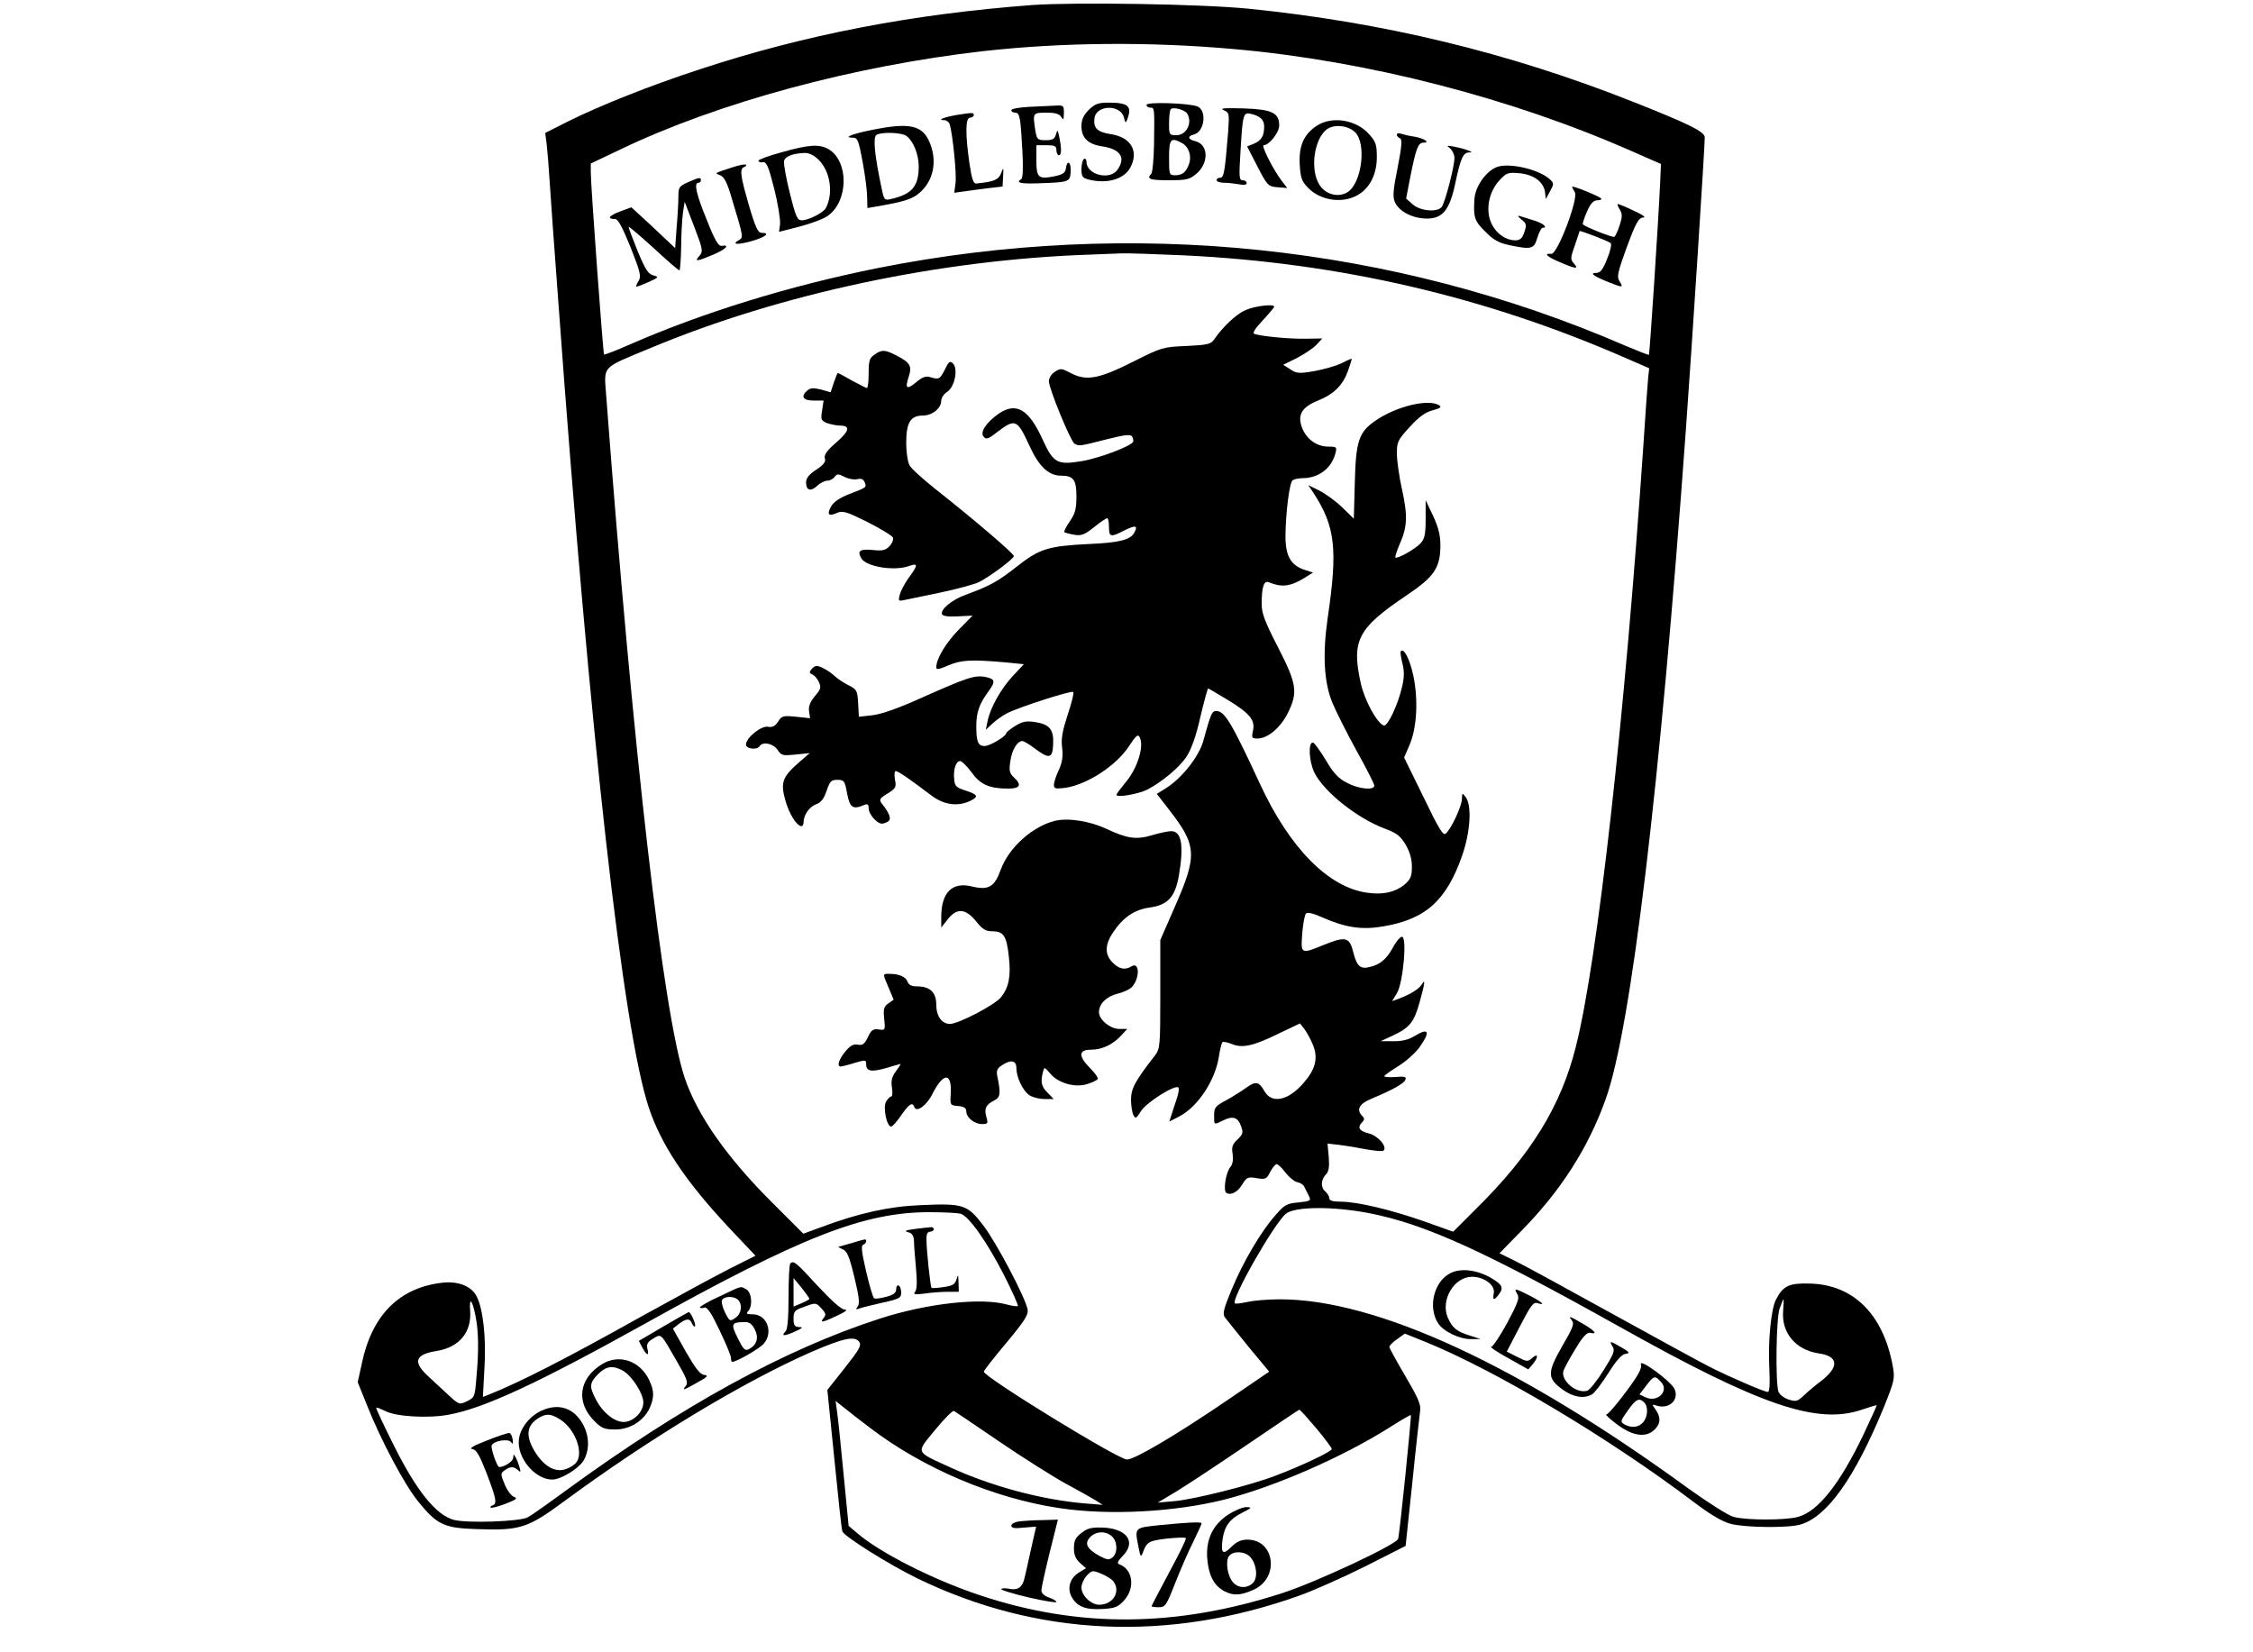 <?xml version="1.0" standalone="no"?>
<!DOCTYPE svg PUBLIC "-//W3C//DTD SVG 20010904//EN"
 "http://www.w3.org/TR/2001/REC-SVG-20010904/DTD/svg10.dtd">
<svg version="1.0" xmlns="http://www.w3.org/2000/svg"
 width="900pt" height="660pt" viewBox="0 0 900 660"
 preserveAspectRatio="xMidYMid meet">

<g transform="translate(0,660) scale(0.1,-0.1)"
fill="#000000" stroke="none">
<path d="M4125 6580 c-480 -36 -908 -118 -1330 -257 -199 -65 -397 -144 -526
-208 l-91 -46 6 -47 c3 -26 8 -87 11 -137 3 -49 19 -274 36 -500 126 -1731
258 -2902 361 -3210 50 -149 146 -293 321 -480 l105 -111 -96 -48 c-54 -27
-214 -114 -357 -193 -307 -172 -490 -265 -613 -314 l-23 -9 6 112 c8 122 -5
239 -31 290 -21 41 -75 62 -139 54 -171 -20 -280 -130 -320 -324 l-16 -73 37
-92 c55 -139 149 -316 204 -384 76 -94 104 -107 236 -111 172 -6 202 4 346
110 343 253 720 480 992 599 128 55 172 64 189 38 9 -14 -3 -33 -59 -104 l-69
-87 28 -276 c15 -152 29 -282 32 -289 7 -20 187 -133 300 -188 479 -232 1002
-256 1527 -68 56 20 175 73 263 117 l160 81 27 255 c14 140 29 269 31 285 4
24 -9 53 -59 138 -35 60 -64 112 -64 117 0 5 14 19 31 31 l31 22 82 -33 c281
-114 734 -384 1071 -639 69 -52 115 -79 149 -88 59 -15 226 -17 277 -3 107 30
218 186 334 468 43 107 45 116 36 165 -38 208 -158 327 -334 330 -81 2 -104
-9 -133 -65 -19 -37 -32 -166 -26 -275 3 -60 1 -93 -6 -93 -14 0 -151 59 -232
100 -36 18 -211 114 -389 212 -179 99 -353 194 -388 211 l-63 31 89 91 c157
160 266 331 335 524 102 284 218 1251 321 2681 25 345 75 1123 75 1161 0 23
-61 53 -288 143 -494 196 -997 317 -1532 371 -184 19 -694 27 -865 15z m804
-176 c534 -47 1115 -197 1601 -413 l105 -46 -3 -70 c-6 -140 -42 -689 -45
-692 -2 -2 -44 15 -94 36 -932 404 -1975 512 -2988 310 -353 -71 -699 -178
-989 -305 -55 -24 -101 -42 -103 -40 -4 4 -53 675 -53 726 l0 37 118 56 c392
188 933 334 1452 393 315 35 663 38 999 8z m-199 -824 c624 -30 1207 -166
1766 -411 l92 -40 -4 -37 c-2 -20 -11 -140 -19 -267 -74 -1088 -183 -2062
-270 -2406 -59 -236 -179 -431 -397 -646 l-93 -93 -115 41 c-134 47 -265 78
-332 79 -34 0 -48 4 -48 14 0 7 -7 19 -15 26 -20 16 -19 47 1 68 12 12 15 29
12 70 l-5 54 46 -5 c25 -3 74 -11 109 -18 34 -6 66 -9 69 -5 16 16 -23 60 -60
69 -38 9 -46 24 -25 45 9 9 9 15 0 24 -25 25 -13 49 36 69 84 35 131 61 136
76 5 12 -2 14 -39 11 -25 -2 -45 0 -45 3 0 4 25 21 55 40 30 18 68 52 85 75
46 65 38 81 -22 44 -22 -13 -50 -20 -83 -19 l-50 0 50 23 c66 31 84 53 106
133 21 75 24 97 8 70 -10 -17 -45 -39 -93 -57 l-25 -9 20 33 c25 44 41 232 18
224 -8 -2 -25 -23 -37 -47 -25 -44 -51 -65 -92 -74 -36 -9 -50 4 -64 59 -15
61 -30 65 -117 30 -93 -38 -93 -38 -87 45 3 39 10 75 15 80 6 6 29 1 64 -15
93 -41 158 -51 241 -37 172 28 256 103 319 284 33 94 39 200 14 233 -14 18
-14 18 -15 -7 0 -28 -43 -121 -65 -139 -10 -9 -28 20 -89 147 l-77 157 22 51
c29 68 35 179 15 275 -14 66 -37 112 -50 99 -3 -3 0 -24 6 -48 8 -31 8 -56 -1
-94 -16 -71 -58 -160 -73 -155 -27 9 -76 98 -92 168 -38 172 -13 220 183 352
110 74 134 109 135 197 0 42 -7 72 -29 120 l-30 63 0 -75 c0 -61 -4 -79 -20
-97 -21 -23 -94 -64 -101 -57 -2 2 5 24 15 48 33 73 35 116 12 222 -12 53 -21
119 -21 146 0 45 4 54 51 105 36 40 62 59 92 67 30 8 37 13 26 20 -43 27 -171
-4 -254 -61 -67 -46 -79 -81 -83 -249 l-4 -143 -46 45 c-26 25 -67 55 -91 67
l-45 22 19 -28 c89 -136 100 -225 58 -507 -20 -142 -14 -253 19 -333 14 -34
57 -120 96 -191 40 -71 72 -135 72 -141 0 -20 -63 -14 -109 11 -34 17 -54 38
-85 91 -23 38 -46 69 -51 70 -20 2 -16 -75 5 -119 37 -77 172 -184 282 -225
48 -18 62 -29 83 -64 17 -29 25 -58 25 -88 0 -39 -5 -50 -30 -72 -37 -30 -85
-41 -148 -32 -155 21 -310 178 -429 435 -112 242 -141 291 -174 291 -18 0 -22
-10 -53 -122 -18 -62 -87 -149 -151 -188 l-34 -21 48 -62 c112 -144 115 -182
25 -387 l-59 -135 0 -217 c0 -208 -1 -217 -22 -245 -78 -100 -95 -131 -95
-176 0 -25 5 -53 10 -62 8 -15 12 -12 30 17 22 35 137 107 149 94 4 -3 1 -23
-6 -44 -7 -20 -16 -49 -21 -64 l-9 -28 39 20 c74 38 144 143 159 239 4 28 11
54 14 58 4 3 20 0 37 -7 42 -18 88 -8 187 41 l86 41 18 -23 c10 -13 26 -43 35
-66 20 -51 8 -96 -39 -149 -60 -70 -126 -84 -155 -34 -23 40 -35 43 -74 15
-18 -13 -54 -36 -80 -50 -43 -23 -48 -29 -48 -60 0 -40 -2 -39 37 -20 38 19
59 12 71 -25 9 -24 7 -31 -15 -52 -20 -19 -24 -29 -19 -58 3 -22 0 -40 -8 -50
-19 -21 -31 -96 -17 -105 19 -11 46 4 64 35 17 27 22 30 57 24 35 -6 40 -4 54
25 9 17 21 31 26 31 5 0 21 -15 35 -34 15 -19 36 -36 47 -38 12 -2 24 -10 28
-18 4 -8 12 -25 18 -36 10 -20 8 -22 -41 -27 -46 -4 -56 -9 -92 -51 -58 -65
-130 -188 -175 -297 -32 -77 -37 -97 -27 -111 7 -9 49 -62 94 -117 l83 -100
-154 -105 c-212 -145 -383 -246 -414 -246 -35 0 -572 330 -572 351 0 4 40 56
90 115 74 89 89 113 85 134 -11 51 -125 267 -177 335 -64 84 -80 89 -253 81
-124 -5 -246 -32 -398 -89 l-68 -25 -117 117 c-187 185 -306 355 -357 506 -86
258 -206 1301 -313 2719 -9 129 -25 112 177 196 519 217 1158 353 1756 373 44
2 100 4 125 5 25 1 137 -3 250 -8z m740 -3826 c224 -44 456 -150 995 -451 567
-318 795 -396 975 -333 30 10 56 18 57 17 1 -1 -23 -53 -52 -115 -95 -199
-182 -309 -262 -331 -50 -14 -207 -14 -258 0 -22 6 -102 57 -180 113 -675 492
-1247 757 -1634 756 -47 0 -106 -5 -130 -11 -24 -5 -46 -8 -48 -5 -16 16 156
318 204 358 36 29 188 30 333 2z m-1633 -2 c34 -10 106 -113 174 -246 33 -65
58 -121 55 -123 -2 -2 -21 0 -43 6 -103 29 -319 5 -508 -56 -378 -122 -789
-347 -1256 -688 -71 -52 -139 -100 -151 -106 -32 -17 -243 -24 -295 -10 -71
19 -149 116 -238 294 -42 83 -74 152 -72 154 2 2 19 -5 38 -14 42 -22 172 -29
251 -14 142 26 355 125 787 365 621 346 874 445 1136 444 55 0 110 -3 122 -6z
m-1937 -411 c12 -62 13 -136 3 -245 -6 -75 -7 -78 -37 -93 -31 -15 -33 -14
-75 25 -24 22 -60 56 -82 76 -61 57 -51 86 37 100 90 15 139 76 132 162 -4 57
9 42 22 -25z m5223 22 c-7 -87 50 -155 142 -169 80 -11 83 -54 9 -111 -21 -15
-51 -41 -67 -56 -27 -25 -32 -27 -63 -17 -18 6 -36 20 -40 32 -12 39 -9 292 5
331 7 20 14 37 15 37 2 0 1 -21 -1 -47z m-3648 -466 c212 -162 495 -282 757
-321 199 -30 459 -16 659 34 200 51 468 168 653 284 49 31 90 55 92 54 3 -4
-45 -478 -51 -495 -8 -23 -321 -170 -461 -216 -425 -138 -816 -141 -1213 -8
-188 63 -398 170 -488 248 l-33 28 -20 205 c-11 113 -22 225 -26 249 l-6 45
34 -27 c18 -15 65 -51 103 -80z m518 -56 c94 -64 213 -139 262 -166 50 -27
104 -57 120 -67 l30 -19 -75 6 c-172 15 -372 69 -537 145 -139 64 -135 54 -57
149 36 44 70 78 75 75 5 -3 87 -58 182 -123z m1265 54 c34 -41 62 -78 62 -83
0 -10 -120 -67 -226 -107 -99 -38 -320 -93 -400 -101 l-69 -6 75 45 c41 25
167 108 280 185 113 77 207 140 210 141 3 1 33 -33 68 -74z"/>
<path d="M4349 6161 c-21 -22 -29 -39 -29 -65 0 -47 27 -73 85 -81 71 -11 93
-45 59 -93 -31 -44 -124 -20 -124 32 0 9 -4 14 -10 11 -5 -3 -10 -22 -10 -40
0 -29 4 -36 28 -42 74 -19 143 1 168 49 34 65 1 120 -78 132 -54 8 -71 24 -66
63 6 55 105 57 118 3 5 -22 7 -23 13 -7 20 53 5 67 -75 67 -41 0 -54 -5 -79
-29z"/>
<path d="M4580 6181 c0 -6 7 -11 15 -11 17 0 17 1 15 -145 -1 -60 -6 -114 -11
-119 -20 -21 -6 -26 70 -26 70 0 83 3 109 25 52 43 50 118 -3 131 -30 7 -33
20 -5 27 42 11 52 96 13 112 -33 13 -203 19 -203 6z m162 -34 c23 -36 -2 -87
-42 -87 -29 0 -30 1 -30 48 0 27 3 52 7 56 10 10 56 -3 65 -17z m-21 -118 c28
-15 41 -53 28 -86 -12 -32 -26 -43 -56 -43 -22 0 -23 4 -23 70 0 75 7 83 51
59z"/>
<path d="M4108 6173 c-38 -2 -68 -8 -68 -13 0 -6 7 -10 15 -10 19 0 22 -20 29
-152 4 -66 2 -109 -4 -113 -24 -15 -4 -20 72 -17 119 4 123 5 125 47 2 38 -14
49 -19 13 -2 -18 -12 -25 -45 -32 -65 -13 -73 -6 -73 64 l0 60 40 0 c33 0 40
-3 40 -20 0 -11 5 -20 10 -20 11 0 11 28 1 75 -6 28 -7 28 -13 8 -5 -18 -13
-23 -41 -23 -32 0 -35 3 -41 38 -11 71 -11 72 44 72 36 0 52 -5 59 -17 9 -15
10 -12 11 15 0 31 -1 32 -37 30 -21 -1 -68 -3 -105 -5z"/>
<path d="M4888 6160 c23 -10 23 -13 18 -87 -13 -161 -17 -183 -32 -183 -8 0
-14 -4 -14 -10 0 -5 13 -10 29 -10 16 0 43 -3 60 -6 20 -4 31 -3 31 5 0 6 -7
11 -16 11 -14 0 -15 13 -9 108 9 157 11 165 43 157 37 -9 52 -24 52 -50 0 -38
-11 -56 -41 -69 l-27 -11 41 -80 c40 -77 43 -80 81 -83 l38 -3 -25 33 c-33 44
-80 138 -69 138 22 0 62 51 62 78 0 51 -27 65 -142 69 -76 2 -97 1 -80 -7z"/>
<path d="M3817 6140 c-49 -9 -75 -20 -44 -20 8 0 18 -8 21 -17 12 -42 28 -199
23 -234 l-5 -39 36 5 c21 3 64 9 97 13 l60 7 2 40 c2 38 2 38 -8 13 -10 -26
-28 -34 -99 -41 -11 -2 -18 17 -27 78 -17 117 -17 185 2 185 8 0 15 5 15 10 0
11 -4 11 -73 0z"/>
<path d="M5259 6097 c-51 -34 -71 -80 -67 -154 3 -53 8 -67 33 -93 48 -50 134
-64 195 -31 50 26 80 83 80 153 0 50 -4 62 -31 92 -51 58 -149 74 -210 33z
m155 -26 c45 -46 26 -201 -30 -238 -37 -24 -90 -10 -114 30 -38 62 -20 184 31
221 30 21 85 15 113 -13z"/>
<path d="M3483 6081 c-80 -16 -117 -31 -76 -31 19 0 23 -11 39 -97 10 -54 18
-117 18 -141 l1 -43 35 6 c110 19 143 29 171 53 57 47 74 125 44 200 -29 72
-79 84 -232 53z m138 -24 c28 -21 49 -74 49 -122 0 -79 -27 -111 -111 -130
-25 -6 -28 -4 -37 42 -29 136 -35 205 -21 214 20 13 101 10 120 -4z"/>
<path d="M5580 6062 c0 -6 6 -12 12 -14 10 -4 8 -31 -9 -118 -19 -94 -20 -118
-10 -139 17 -36 69 -63 124 -64 66 -1 94 33 117 144 21 98 31 119 54 120 14 0
13 2 -3 8 -11 5 -36 11 -55 15 -31 6 -33 5 -17 -7 9 -8 17 -25 17 -38 0 -35
-38 -180 -51 -196 -19 -22 -84 -16 -115 10 l-27 24 17 88 c22 110 31 135 51
135 30 0 5 17 -34 24 -22 3 -46 9 -55 12 -9 3 -16 2 -16 -4z"/>
<path d="M3123 5992 c-51 -14 -93 -29 -93 -34 0 -5 8 -8 18 -6 14 2 22 -16 45
-107 15 -60 25 -124 23 -141 l-4 -30 82 21 c46 12 97 31 113 43 83 59 84 218
3 266 -37 21 -77 19 -187 -12z m147 -30 c47 -47 60 -134 29 -193 -10 -19 -69
-49 -97 -49 -17 0 -24 16 -47 109 -15 60 -25 117 -23 127 3 19 34 31 81 33 19
1 38 -9 57 -27z"/>
<path d="M2930 5933 c-79 -26 -77 -24 -53 -33 16 -7 28 -29 46 -92 47 -154 47
-157 29 -167 -32 -18 -7 -20 51 -4 55 16 76 33 39 33 -14 0 -25 23 -50 109
-35 120 -38 147 -19 154 6 2 10 7 7 9 -3 3 -25 -1 -50 -9z"/>
<path d="M5980 5933 c-43 -16 -87 -77 -90 -128 -5 -72 0 -88 43 -130 32 -33
54 -45 95 -54 90 -19 100 -16 113 29 7 22 16 40 21 40 23 0 3 18 -33 29 -23 7
-48 15 -58 18 -10 3 -8 -2 7 -14 20 -16 21 -22 11 -51 -8 -24 -17 -32 -36 -32
-40 0 -81 31 -98 74 -21 52 -6 123 36 167 27 29 33 31 80 27 57 -6 96 -35 101
-77 l3 -26 17 31 c16 30 16 32 -1 48 -44 40 -162 67 -211 49z"/>
<path d="M2748 5872 c-35 -16 -38 -20 -38 -57 0 -22 -3 -77 -7 -123 l-6 -83
-51 48 c-28 27 -67 63 -88 82 l-36 33 -46 -17 c-45 -17 -52 -30 -18 -30 11 0
29 -34 61 -113 39 -98 43 -116 32 -134 -7 -11 -11 -21 -9 -23 2 -1 23 7 48 18
42 19 43 21 20 27 -20 5 -32 23 -62 95 -20 50 -37 94 -37 99 -1 4 43 -33 98
-83 54 -50 101 -91 105 -91 3 0 6 42 7 93 0 50 4 112 7 136 l7 45 38 -99 c35
-92 36 -99 21 -117 -22 -24 -11 -23 53 4 51 21 72 42 36 36 -13 -2 -27 21 -59
102 -43 105 -53 150 -34 150 6 0 10 5 10 10 0 13 -7 12 -52 -8z"/>
<path d="M6280 5854 c0 -2 5 -12 11 -22 15 -25 -69 -248 -94 -246 -33 3 -17
-12 36 -34 63 -27 75 -28 54 -4 -14 15 -14 22 4 72 10 30 19 55 19 57 0 4 115
-40 124 -48 5 -4 -1 -32 -14 -63 -17 -43 -27 -56 -43 -56 -29 0 -12 -13 51
-38 56 -22 58 -22 40 7 -10 16 -4 39 31 135 36 97 47 116 65 117 13 0 -1 11
-39 28 -33 16 -61 27 -63 26 -2 -2 2 -12 9 -23 10 -16 10 -28 -1 -62 -7 -22
-17 -43 -21 -46 -6 -4 -116 39 -126 50 -2 2 5 24 16 50 16 35 26 46 43 46 12
0 18 4 13 8 -13 11 -115 52 -115 46z"/>
<path d="M4975 5361 c-37 -16 -89 -65 -125 -117 -13 -19 -27 -22 -111 -26 -93
-4 -98 -5 -211 -62 -137 -69 -187 -79 -249 -47 -38 20 -43 21 -65 6 -14 -9
-24 -25 -24 -38 0 -29 86 -238 102 -249 18 -11 22 -10 128 17 71 18 96 21 102
12 4 -7 6 -16 5 -21 -6 -17 -134 -66 -206 -78 -96 -16 -113 -8 -155 84 -56
124 -106 153 -176 106 -50 -35 -76 -74 -61 -92 11 -13 19 -10 57 20 70 53 78
49 127 -58 37 -81 76 -118 125 -118 50 0 62 -16 62 -82 0 -51 -5 -69 -26 -100
-15 -21 -25 -41 -22 -44 3 -2 21 -7 39 -10 28 -5 42 0 79 30 25 20 48 36 53
36 4 0 7 -16 7 -35 0 -41 7 -42 61 -14 46 23 56 20 40 -9 -15 -28 -60 -40
-181 -45 -163 -8 -198 -19 -288 -90 -76 -60 -107 -77 -205 -113 -53 -19 -101
-58 -94 -77 3 -8 23 -11 63 -9 l59 3 -57 -58 c-51 -53 -88 -115 -88 -149 0
-10 11 -8 48 8 51 22 90 24 220 13 l82 -8 -44 -47 c-48 -52 -89 -125 -101
-180 l-7 -35 28 26 c16 15 43 33 59 41 50 25 256 91 262 84 4 -3 -6 -44 -22
-91 -21 -65 -27 -96 -22 -132 4 -35 0 -59 -13 -88 -11 -22 -19 -48 -20 -59 0
-16 5 -18 45 -13 88 13 205 89 256 168 23 36 34 47 40 37 22 -34 -6 -127 -57
-186 -18 -22 -34 -43 -34 -47 0 -12 87 3 123 21 58 30 128 88 157 132 19 29
38 82 55 158 15 63 29 114 31 114 2 0 37 -21 79 -46 88 -54 110 -80 100 -124
-6 -27 -4 -30 18 -30 40 0 90 41 120 99 43 85 38 118 -38 266 -53 103 -65 135
-65 173 0 68 9 95 29 86 51 -21 85 -17 141 17 l35 22 -34 11 c-55 18 -76 56
-76 134 1 96 16 216 29 224 6 4 24 8 39 8 65 0 117 40 132 101 6 23 4 25 -28
25 -45 0 -85 27 -104 71 -22 54 -5 86 62 113 64 26 99 61 120 119 8 24 15 45
15 47 0 3 -18 -5 -39 -16 -22 -11 -71 -25 -109 -32 -63 -11 -73 -10 -98 7
l-28 18 55 27 c30 16 65 39 78 53 l23 25 -68 -1 c-63 -1 -169 9 -203 19 -9 3
1 20 33 54 25 27 46 52 46 55 0 12 -78 3 -115 -14z"/>
<path d="M3493 5183 c-20 -13 -23 -25 -23 -74 0 -33 -3 -59 -7 -59 -3 0 -30
14 -60 30 -29 17 -54 30 -56 30 -2 0 -9 -17 -16 -38 l-13 -39 -38 11 c-29 7
-42 7 -54 -3 -29 -24 -19 -41 24 -41 l40 0 -6 -40 c-6 -36 -4 -40 20 -50 15
-5 38 -10 51 -10 43 0 39 -21 -14 -67 -38 -33 -50 -50 -46 -64 5 -13 -4 -25
-34 -45 -28 -18 -41 -34 -41 -50 0 -33 18 -39 44 -15 12 12 31 21 41 21 10 0
23 7 29 15 10 13 14 13 40 0 15 -8 38 -12 51 -9 15 4 24 0 29 -12 8 -21 10
-20 -60 -47 -39 -15 -64 -32 -74 -50 -18 -32 -10 -41 23 -26 23 10 37 6 122
-36 53 -27 99 -55 102 -62 3 -8 -3 -23 -13 -34 -16 -17 -28 -20 -67 -16 -52 5
-63 -3 -47 -32 18 -35 135 -54 194 -31 34 12 33 2 -4 -48 -16 -22 -32 -53 -36
-68 -6 -24 -5 -26 17 -21 13 3 78 16 145 30 67 14 136 33 155 42 45 23 139 93
139 104 0 10 -169 154 -314 268 -50 40 -97 82 -103 95 -7 13 -13 52 -13 88 0
82 17 110 66 110 38 0 74 29 74 60 0 11 11 27 24 35 30 20 44 91 23 113 -13
12 -17 8 -33 -25 -20 -39 -23 -40 -60 -29 -15 5 -31 -1 -53 -20 -39 -32 -47
-27 -31 21 14 43 6 57 -51 86 -45 23 -57 23 -86 2z"/>
<path d="M3241 3926 c-9 -11 -8 -15 4 -20 8 -3 20 -17 26 -30 10 -22 8 -29
-16 -57 -19 -23 -26 -41 -23 -60 l4 -28 -56 6 c-52 5 -57 4 -72 -20 -12 -18
-23 -23 -40 -20 -27 5 -88 -44 -88 -71 0 -18 45 -23 55 -6 12 19 54 10 71 -15
15 -23 20 -24 73 -19 l56 6 -43 -37 c-66 -58 -75 -80 -55 -151 15 -55 46 -104
65 -104 4 0 8 7 8 15 0 29 22 61 49 72 21 7 32 22 43 54 13 38 18 44 43 44 27
0 30 -4 39 -55 11 -57 23 -65 69 -45 13 5 17 2 17 -14 0 -23 33 -61 53 -61 6
0 18 4 25 9 14 9 6 32 -26 72 -11 15 -8 20 23 39 34 21 36 26 30 56 -3 19 -2
34 3 34 10 0 56 -32 142 -97 51 -39 107 -46 158 -21 32 16 28 24 -20 40 -36
11 -44 18 -46 42 -5 40 6 76 23 76 7 0 28 -20 46 -45 35 -49 71 -65 147 -65
47 0 55 15 22 45 -17 16 -20 26 -14 64 6 46 28 81 48 81 6 0 29 -14 50 -30 57
-43 71 -40 73 17 3 59 -14 80 -73 89 -35 5 -50 2 -79 -16 -19 -12 -35 -25 -35
-28 0 -13 -66 -52 -87 -52 -26 0 -33 18 -33 80 0 54 12 88 47 136 31 42 29 52
-11 60 -43 8 -74 -3 -254 -83 -95 -43 -162 -66 -197 -70 l-54 -6 -3 54 c-3 50
-5 55 -37 71 -18 9 -43 25 -55 36 -23 22 -60 42 -74 42 -5 0 -15 -6 -21 -14z"/>
<path d="M4213 3321 c-90 -23 -183 -107 -215 -194 -25 -70 -49 -84 -115 -68
-79 20 -123 -24 -123 -121 l0 -43 26 33 c36 46 71 44 113 -8 26 -32 38 -40 65
-40 45 0 57 -18 66 -101 9 -78 0 -123 -31 -162 -23 -30 -170 -107 -204 -107
-33 0 -55 31 -55 78 0 48 -25 72 -77 72 -22 0 -33 6 -38 19 -6 19 -33 31 -72
31 -28 0 -28 3 -3 -56 l20 -47 -21 -15 c-18 -12 -21 -22 -17 -61 5 -46 4 -47
-22 -43 -22 3 -30 -2 -43 -31 -14 -28 -21 -33 -40 -30 -18 4 -31 -4 -50 -27
-26 -31 -35 -60 -19 -60 5 0 30 6 55 14 45 13 47 13 47 -5 0 -29 21 -32 81
-15 29 9 54 16 56 16 2 0 -6 -13 -18 -29 -17 -23 -20 -38 -16 -65 3 -20 2 -36
-3 -36 -5 0 -14 -10 -21 -21 -12 -24 3 -99 21 -99 5 0 23 20 40 45 31 45 45
54 52 34 8 -25 49 4 72 50 44 87 78 89 74 5 -3 -49 -3 -49 30 -52 23 -2 32 -8
32 -21 0 -25 32 -51 63 -51 23 0 25 2 17 29 -9 33 -2 48 31 65 25 12 27 27 14
92 -6 26 -3 35 16 48 35 24 59 21 59 -9 0 -38 25 -90 51 -109 13 -9 40 -16 61
-16 l37 0 -24 25 c-25 24 -29 43 -19 82 6 22 6 22 30 -6 32 -38 100 -57 148
-41 20 6 38 15 41 20 3 4 -11 24 -30 43 -48 48 -47 74 3 74 44 0 87 20 121 57
l24 26 -32 0 c-36 0 -81 37 -81 67 0 33 30 63 75 74 24 6 50 18 58 28 31 36
29 101 -3 81 -25 -16 -50 -11 -75 15 -33 32 -32 72 3 123 39 58 85 89 145 97
72 10 101 42 116 126 21 121 11 179 -30 179 -12 0 -46 -7 -76 -16 -65 -19 -99
-14 -185 26 -67 31 -153 44 -205 31z"/>
<path d="M5793 1514 c-65 -33 -90 -136 -48 -200 21 -33 87 -64 132 -63 l38 0
-43 14 c-53 16 -71 31 -89 73 -29 70 26 162 97 162 49 0 94 -34 87 -66 -5 -28
1 -30 19 -6 22 28 16 40 -29 67 -57 33 -122 41 -164 19z"/>
<path d="M6061 1431 c10 -15 3 -34 -40 -115 -29 -53 -58 -96 -64 -96 -7 0 24
-21 68 -45 l80 -45 18 21 c23 28 22 46 -2 25 -18 -16 -21 -16 -60 4 l-42 21
52 100 c43 83 54 99 70 94 36 -12 19 5 -31 30 -59 30 -64 31 -49 6z"/>
<path d="M6278 1327 c12 -14 7 -28 -38 -105 -60 -105 -60 -128 3 -173 41 -30
84 -37 116 -19 10 5 39 43 65 84 32 51 54 76 69 78 19 3 18 6 -16 26 -46 27
-50 27 -35 3 10 -16 4 -30 -36 -94 -26 -42 -55 -78 -65 -82 -44 -14 -109 42
-95 81 4 10 25 50 48 87 30 50 46 66 59 63 30 -7 18 8 -26 34 -56 33 -64 36
-49 17z"/>
<path d="M6555 1150 c5 -15 -10 -43 -60 -110 -37 -50 -72 -90 -78 -90 -6 0 14
-18 43 -40 63 -47 116 -54 150 -20 24 24 25 48 4 79 -16 22 -16 23 5 16 49
-15 90 24 70 67 -15 32 -143 125 -134 98z m81 -71 c32 -35 -14 -82 -61 -61
l-26 12 27 35 c31 41 35 42 60 14z m-68 -81 c17 -17 15 -58 -5 -80 -18 -20
-45 -23 -73 -8 -18 10 -18 13 12 55 33 47 46 53 66 33z"/>
<path d="M3655 1691 c-38 -5 -45 -8 -27 -13 16 -4 22 -14 23 -35 0 -15 4 -64
8 -108 5 -54 4 -85 -3 -94 -9 -12 -3 -13 38 -8 27 4 68 7 92 7 l44 0 -1 38
c-1 32 -2 33 -8 12 -6 -20 -15 -26 -51 -31 -25 -4 -47 -5 -49 -3 -4 4 -20 146
-20 192 -1 22 4 32 14 32 8 0 15 5 15 10 0 6 -6 9 -12 8 -7 0 -35 -4 -63 -7z"/>
<path d="M3400 1634 c-25 -7 -47 -13 -50 -14 -3 -1 5 -5 16 -10 18 -7 27 -29
47 -112 19 -78 22 -106 13 -117 -9 -12 -7 -13 9 -7 11 4 52 14 92 23 65 14 73
19 73 39 0 13 -4 26 -10 29 -5 3 -10 -3 -10 -14 0 -15 -10 -23 -40 -31 -22 -6
-44 -9 -48 -6 -5 3 -19 51 -32 107 -18 77 -21 104 -12 107 13 4 17 23 5 21 -5
-1 -28 -7 -53 -15z"/>
<path d="M3157 1553 c-4 -3 -7 -63 -7 -133 0 -84 -4 -130 -12 -138 -20 -20 -5
-20 37 -1 31 14 35 18 18 18 -19 1 -23 7 -23 34 0 29 4 34 45 48 43 16 45 16
66 -7 18 -19 20 -26 9 -39 -17 -20 -4 -18 55 10 34 16 43 24 29 24 -14 1 -53
36 -109 96 -86 94 -95 101 -108 88z m76 -142 c-1 -2 -15 -10 -32 -17 l-31 -13
0 57 0 57 33 -40 c17 -22 31 -41 30 -44z"/>
<path d="M2873 1421 c-46 -21 -80 -41 -77 -44 3 -3 12 -3 19 0 10 3 29 -26 59
-90 25 -52 46 -102 46 -111 0 -9 2 -16 5 -16 17 0 113 55 127 74 38 46 11 116
-45 116 -24 0 -28 3 -19 12 20 20 15 76 -7 88 -25 13 -13 16 -108 -29z m75
-13 c19 -19 14 -56 -10 -72 -22 -15 -23 -15 -41 20 -10 20 -16 42 -13 50 7 17
48 18 64 2z m67 -118 c17 -33 9 -62 -23 -79 -16 -8 -22 -2 -45 44 -28 57 -26
63 25 64 21 1 31 -6 43 -29z"/>
<path d="M2649 1301 l-97 -57 14 -27 c18 -33 28 -35 20 -4 -4 18 1 27 23 40
34 20 29 24 95 -91 39 -67 46 -85 36 -97 -17 -21 -9 -19 46 13 41 22 45 28 27
30 -17 2 -36 28 -74 94 l-51 91 23 18 c30 23 45 24 53 3 4 -9 9 -15 12 -12 6
7 -17 58 -25 57 -3 -1 -49 -27 -102 -58z"/>
<path d="M2405 1151 c-93 -57 -106 -152 -30 -228 28 -28 40 -33 82 -33 59 0
112 33 137 83 20 44 20 70 0 113 -37 79 -121 107 -189 65z m85 -27 c36 -22 80
-91 80 -126 0 -38 -40 -78 -79 -78 -37 0 -85 39 -111 91 -27 51 -25 65 9 100
33 33 60 36 101 13z"/>
<path d="M2165 966 c-48 -21 -86 -69 -92 -114 -10 -73 63 -162 133 -162 34 0
103 42 124 74 26 43 25 99 -2 148 -36 64 -96 84 -163 54z m71 -35 c61 -37 98
-135 65 -174 -7 -9 -25 -20 -40 -25 -42 -15 -85 9 -121 64 -43 68 -38 111 15
142 28 16 46 15 81 -7z"/>
<path d="M1945 846 c-52 -20 -73 -32 -59 -34 17 -2 29 -23 58 -97 39 -103 42
-121 24 -128 -7 -2 -11 -7 -8 -9 3 -3 29 4 59 15 44 17 50 22 34 28 -11 4 -28
27 -37 50 -17 41 -17 44 0 56 22 16 36 16 53 1 11 -11 12 -8 6 12 -4 14 -11
32 -16 40 -7 13 -8 12 -9 -3 0 -14 -35 -37 -56 -37 -8 0 -34 74 -30 86 7 19
67 29 78 13 6 -10 8 -7 6 10 -2 14 -7 25 -13 27 -5 1 -46 -12 -90 -30z"/>
<path d="M4908 551 c-63 -40 -93 -102 -85 -181 6 -65 27 -104 68 -126 37 -19
65 -17 117 6 104 47 85 200 -25 200 -25 0 -43 -8 -64 -29 -34 -34 -43 -26 -35
32 8 53 30 81 81 106 36 18 37 20 14 21 -14 0 -46 -13 -71 -29z m86 -170 c26
-28 32 -84 11 -104 -22 -22 -58 -22 -79 2 -23 25 -32 87 -16 106 17 21 63 19
84 -4z"/>
<path d="M4073 523 c-18 -2 -33 -10 -33 -17 0 -10 13 -12 49 -8 l50 4 -20 -88
c-11 -49 -22 -101 -26 -116 -8 -38 -27 -52 -63 -44 -17 3 -30 2 -30 -2 0 -4
50 -19 110 -33 61 -14 110 -22 110 -18 0 4 -13 12 -30 18 -18 6 -30 17 -30 28
0 10 15 78 33 151 l33 132 -61 -2 c-33 0 -75 -3 -92 -5z"/>
<path d="M4633 508 c-104 -11 -101 -8 -84 -93 6 -32 9 -36 15 -20 17 46 23 50
95 59 40 4 75 6 78 2 3 -3 -27 -64 -66 -136 -39 -73 -71 -134 -71 -136 0 -2
13 -4 28 -4 27 0 31 6 67 98 21 53 53 127 72 164 18 37 33 70 33 73 0 7 -54 4
-167 -7z"/>
<path d="M4330 484 c-34 -24 -40 -34 -40 -72 0 -23 8 -40 24 -55 l24 -21 -29
-18 c-35 -22 -47 -62 -28 -97 22 -39 56 -52 123 -48 51 3 63 8 87 35 45 51 34
125 -21 144 -9 3 -4 13 13 31 56 55 23 108 -71 115 -43 2 -63 -1 -82 -14z
m112 -21 c22 -20 24 -66 2 -84 -13 -11 -22 -10 -52 6 -50 28 -61 49 -38 74 23
25 63 27 88 4z m6 -180 c30 -41 -2 -93 -57 -93 -33 0 -71 37 -71 69 0 13 10
35 21 47 21 22 23 22 58 8 20 -8 42 -22 49 -31z"/>
</g>
</svg>

